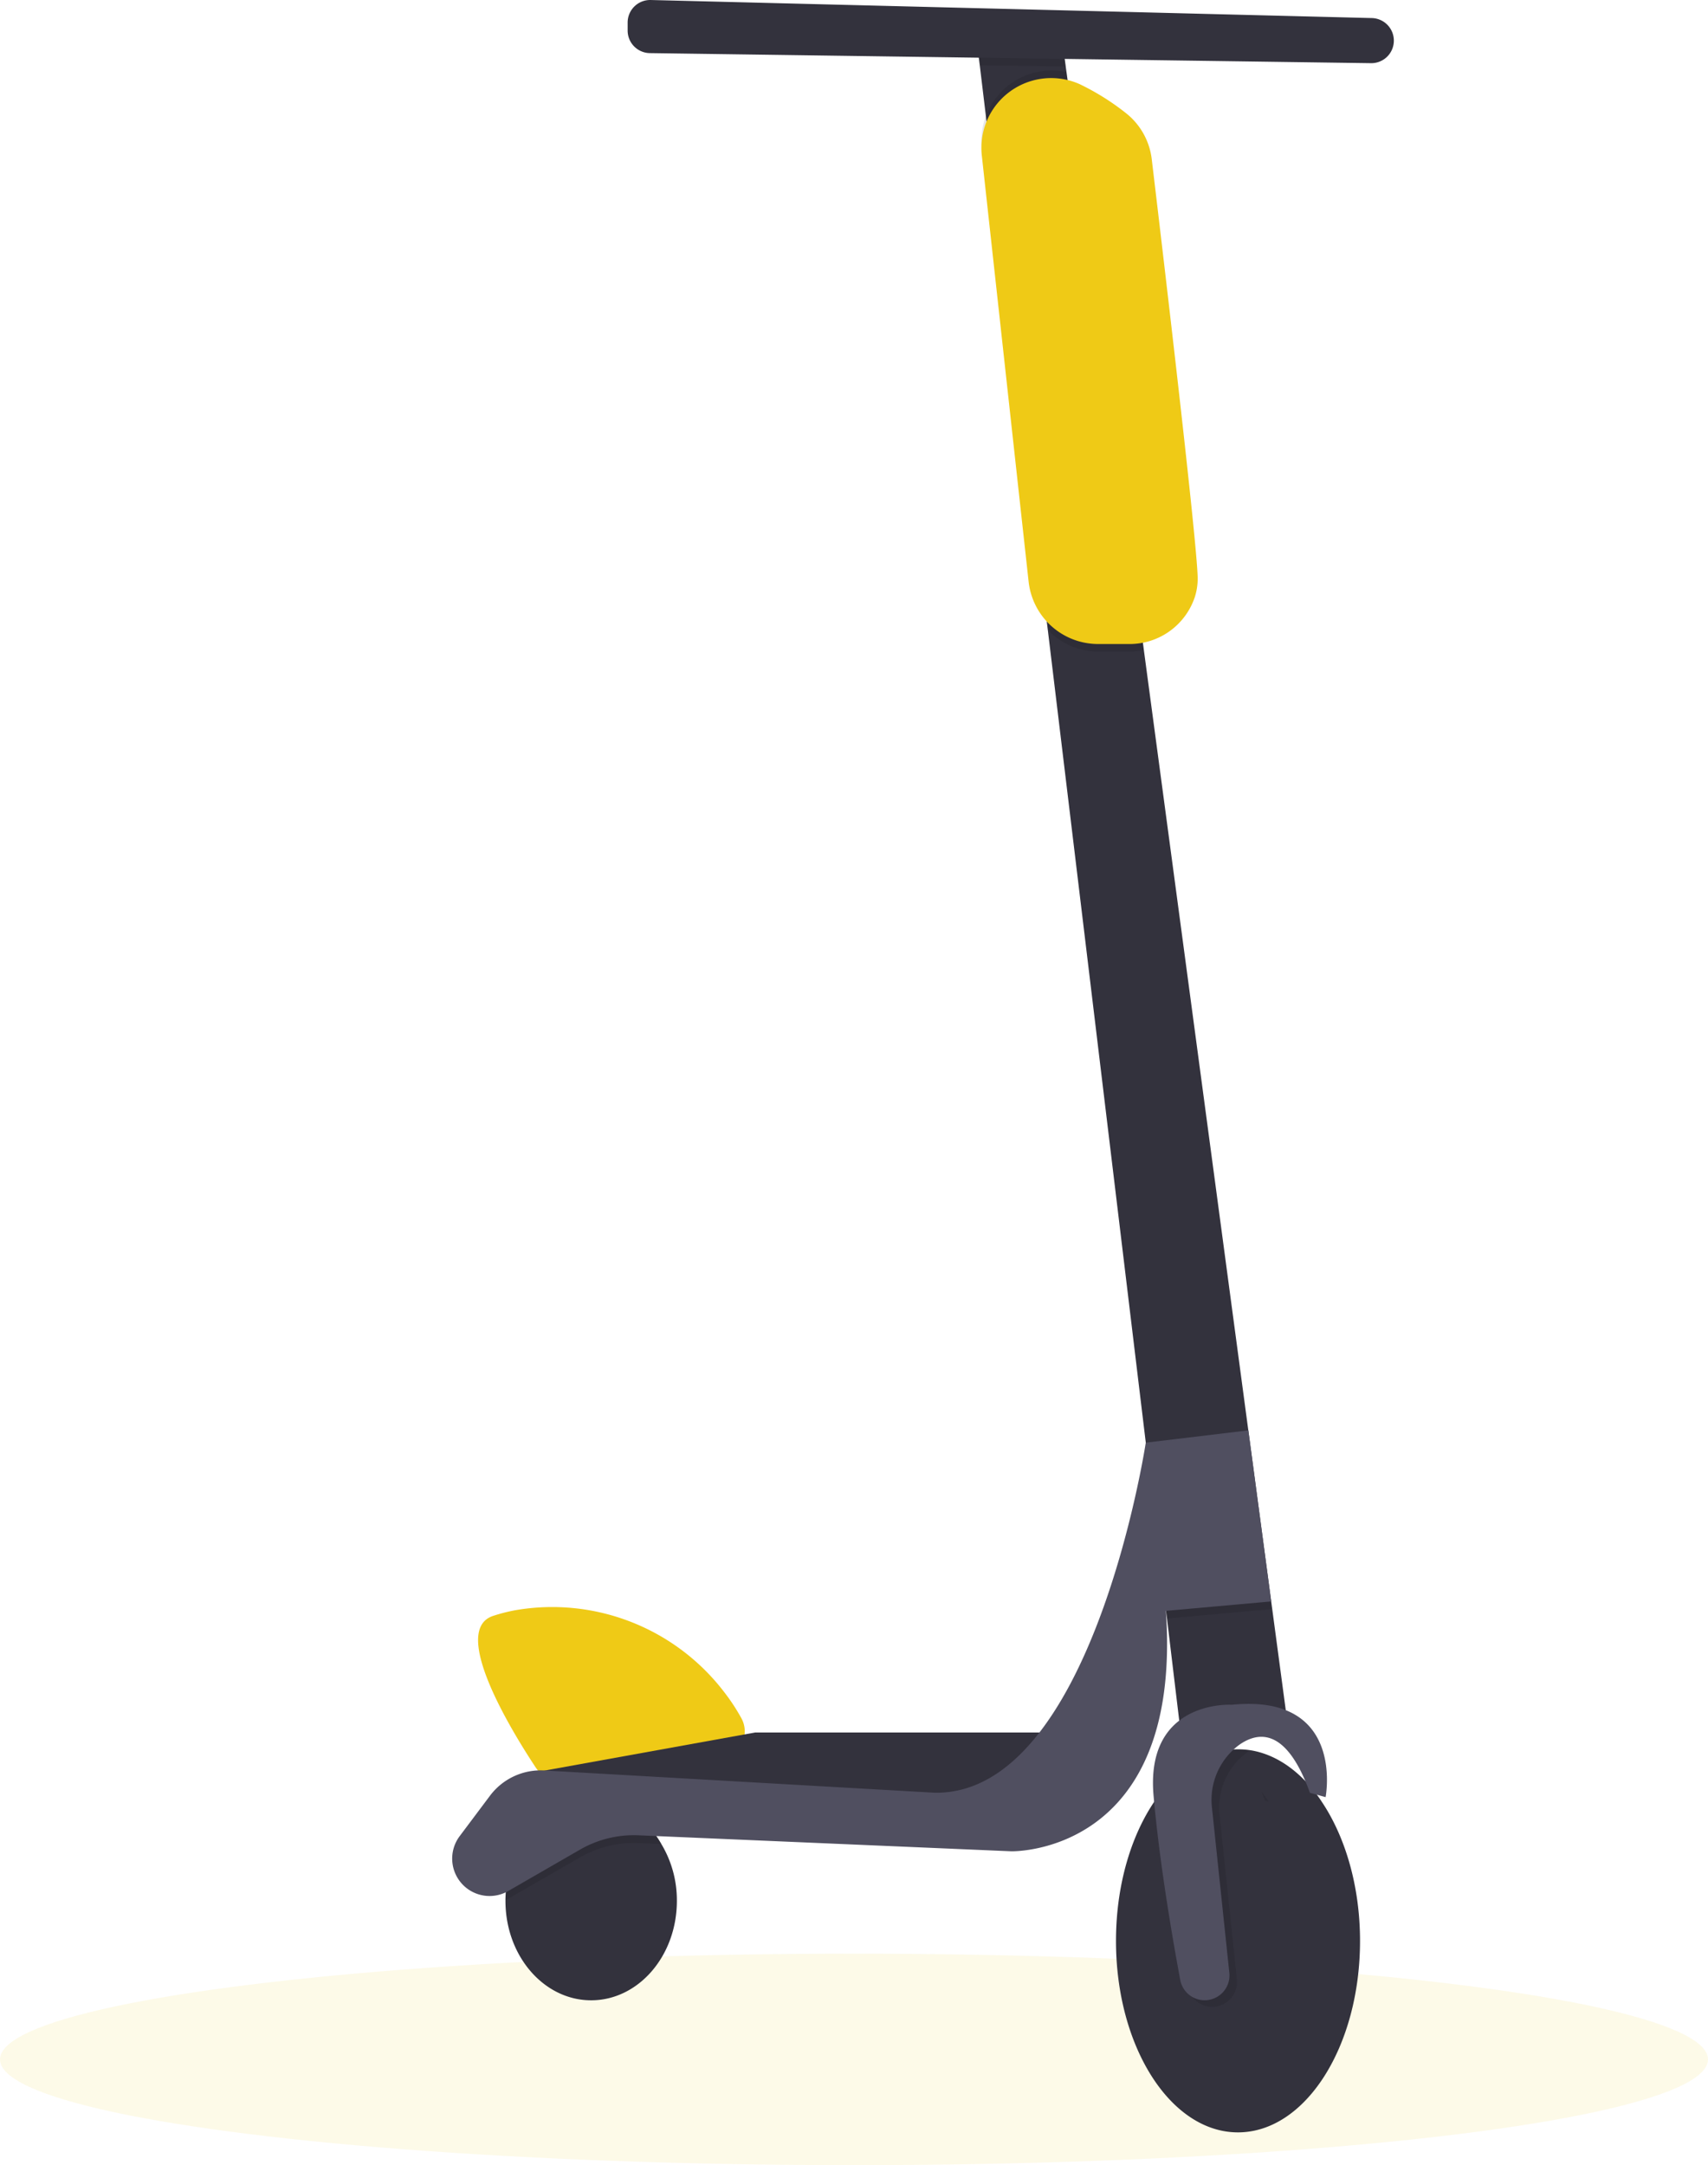 <svg id="undraw_scooter_aia8" xmlns="http://www.w3.org/2000/svg" width="249.574" height="316.385" viewBox="0 0 249.574 316.385">
  <ellipse id="Elipse_84" data-name="Elipse 84" cx="124.787" cy="15.452" rx="124.787" ry="15.452" transform="translate(0 285.48)" fill="#efca16" opacity="0.1"/>
  <path id="Trazado_631" data-name="Trazado 631" d="M572.707,740.516a4.617,4.617,0,0,1-3.442-2.082c-3.442-5.206-12.575-20.063-6.16-22.113a25.421,25.421,0,0,1,3.108-.8,31.622,31.622,0,0,1,30.65,11.979,28.891,28.891,0,0,1,2.512,3.832,3.974,3.974,0,0,1-2.385,5.683C591.331,738.688,580.847,741.24,572.707,740.516Z" transform="translate(-491.018 -480.21)" fill="#efca16"/>
  <path id="Trazado_632" data-name="Trazado 632" d="M526.77,662.067l34.99-6.327h52.4l-7.488,11.542H533.9Z" transform="translate(-451.416 -402.579)" fill="#33323d"/>
  <path id="Trazado_649" data-name="Trazado 649" d="M590.956,765.313c0,8.02-5.612,14.522-12.527,14.522s-12.519-6.5-12.519-14.522V765.2c.056-7.949,5.643-14.411,12.519-14.411a12.069,12.069,0,0,1,10.262,6.216A15.953,15.953,0,0,1,590.956,765.313Z" transform="translate(-492.051 -487.542)" fill="#33323d"/>
  <path id="Trazado_650" data-name="Trazado 650" d="M713.8,769.193c0,15.444-7.988,27.972-17.837,27.972s-17.821-12.527-17.821-27.972c0-8.744,2.544-16.525,6.534-21.644,3.084-3.974,6.995-6.359,11.287-6.359a11.891,11.891,0,0,1,1.765.127c3.537.548,6.788,2.718,9.4,6.041a17.074,17.074,0,0,1,1.033,1.423C711.628,753.916,713.8,761.165,713.8,769.193Z" transform="translate(-515.072 -485.573)" fill="#33323d"/>
  <path id="Trazado_651" data-name="Trazado 651" d="M656.868,590.043,641.281,591.6l-2-16.661-.135-1.089-2.83-23.48-.127-1.089L621.87,430.5l-.31-2.528-8.537-70.895-.206-1.693-.891-7.408-.6-4.92H623.81l.676,5.1.111.811.31,2.281,10.707,80.012.286,2.146,15.27,114.072,3.346,25Z" transform="translate(-468.762 -338.44)" fill="#33323d"/>
  <path id="Trazado_652" data-name="Trazado 652" d="M697.633,741.24a11.924,11.924,0,0,1,1.765.127l-.445.3a10.008,10.008,0,0,0-3.974,9.26l2.528,24.037a3.053,3.053,0,0,1,0,.374,3.625,3.625,0,0,1-7.154.684c-1.041-5.509-3.013-16.764-3.9-26.93-.048-.541-.079-1.049-.079-1.534C689.43,743.617,693.341,741.24,697.633,741.24Z" transform="translate(-516.76 -485.583)" opacity="0.1"/>
  <path id="Trazado_653" data-name="Trazado 653" d="M705.933,750.423l-.549-.159c-.167-.437-.318-.866-.485-1.264A17.144,17.144,0,0,1,705.933,750.423Z" transform="translate(-520.561 -487.175)" opacity="0.1"/>
  <path id="Trazado_654" data-name="Trazado 654" d="M696.458,732.967s-12.678-.795-11.43,13.306c.9,10.166,2.87,21.414,3.9,26.922a3.625,3.625,0,0,0,4.109,2.909h0a3.625,3.625,0,0,0,3.06-3.974l-2.528-24.037a10,10,0,0,1,3.974-9.268c3-2.107,7-2.234,10.333,7.011l2.289.628S713.095,731.3,696.458,732.967Z" transform="translate(-516.467 -483.86)" fill="#504f60"/>
  <path id="Trazado_655" data-name="Trazado 655" d="M676.842,515.087a10.152,10.152,0,0,1-1.908.191h-4.467a10.262,10.262,0,0,1-10.166-9.125l-6.836-62.215a10.254,10.254,0,0,1,12.368-11.128Z" transform="translate(-509.998 -422.268)" opacity="0.1"/>
  <path id="Trazado_656" data-name="Trazado 656" d="M677.348,517.785a9.612,9.612,0,0,1-2.194.246h-4.467a10.143,10.143,0,0,1-7.361-3.179l-.31-2.536L654.48,441.43a10.19,10.19,0,0,1,11.883-5.842l10.7,80.02Z" transform="translate(-510.218 -422.82)" opacity="0.1"/>
  <path id="Trazado_657" data-name="Trazado 657" d="M653.464,445.306c1.645,14.967,5.119,46.611,6.836,62.231a10.222,10.222,0,0,0,10.166,9.109h4.459a10.039,10.039,0,0,0,9.658-6.86,8.8,8.8,0,0,0,.421-2.655c0-4.769-5.119-47.971-6.709-61.293a10.089,10.089,0,0,0-3.768-6.764,36,36,0,0,0-6.764-4.237A10.2,10.2,0,0,0,653.464,445.306Z" transform="translate(-509.997 -422.539)" fill="#efca16"/>
  <path id="Trazado_658" data-name="Trazado 658" d="M588.691,757.006l-3.354-.143a15.587,15.587,0,0,0-8.529,2.09l-10.492,6.041c-.135.072-.278.151-.405.207.056-7.949,5.644-14.411,12.519-14.411A12.078,12.078,0,0,1,588.691,757.006Z" transform="translate(-492.05 -487.542)" opacity="0.1"/>
  <path id="Trazado_659" data-name="Trazado 659" d="M660.962,626.611l-15.238,1.367-.135-1.089-2.83-23.481,14.856-1.789Z" transform="translate(-475.209 -391.478)" opacity="0.1"/>
  <path id="Trazado_660" data-name="Trazado 660" d="M660.407,708.956c2.448,35.769-22.6,35.109-22.6,35.109l-54.473-2.337a15.74,15.74,0,0,0-8.537,2.091l-10.492,6.049a5.46,5.46,0,0,1-6.121-.453h0a5.469,5.469,0,0,1-.978-7.559l4.435-5.914a9.269,9.269,0,0,1,7.949-3.688l57,3.251c23.051.413,30.873-51.15,30.873-51.15h0l14.991-1.8,3.338,25-15.365,1.375Z" transform="translate(-490.042 -473.545)" fill="#504f60"/>
  <path id="Trazado_661" data-name="Trazado 661" d="M624.485,348.155l-12.559-.175-.6-4.92H623.81Z" transform="translate(-468.762 -338.44)" opacity="0.1"/>
  <path id="Trazado_662" data-name="Trazado 662" d="M591.764,419.609l105.384,2.639a3.3,3.3,0,0,1,3.18,3.3h0a3.291,3.291,0,0,1-3.339,3.291l-105.376-1.47a3.291,3.291,0,0,1-3.243-3.291V422.9a3.291,3.291,0,0,1,3.394-3.291Z" transform="translate(-496.658 -419.608)" fill="#33323d"/>
</svg>
